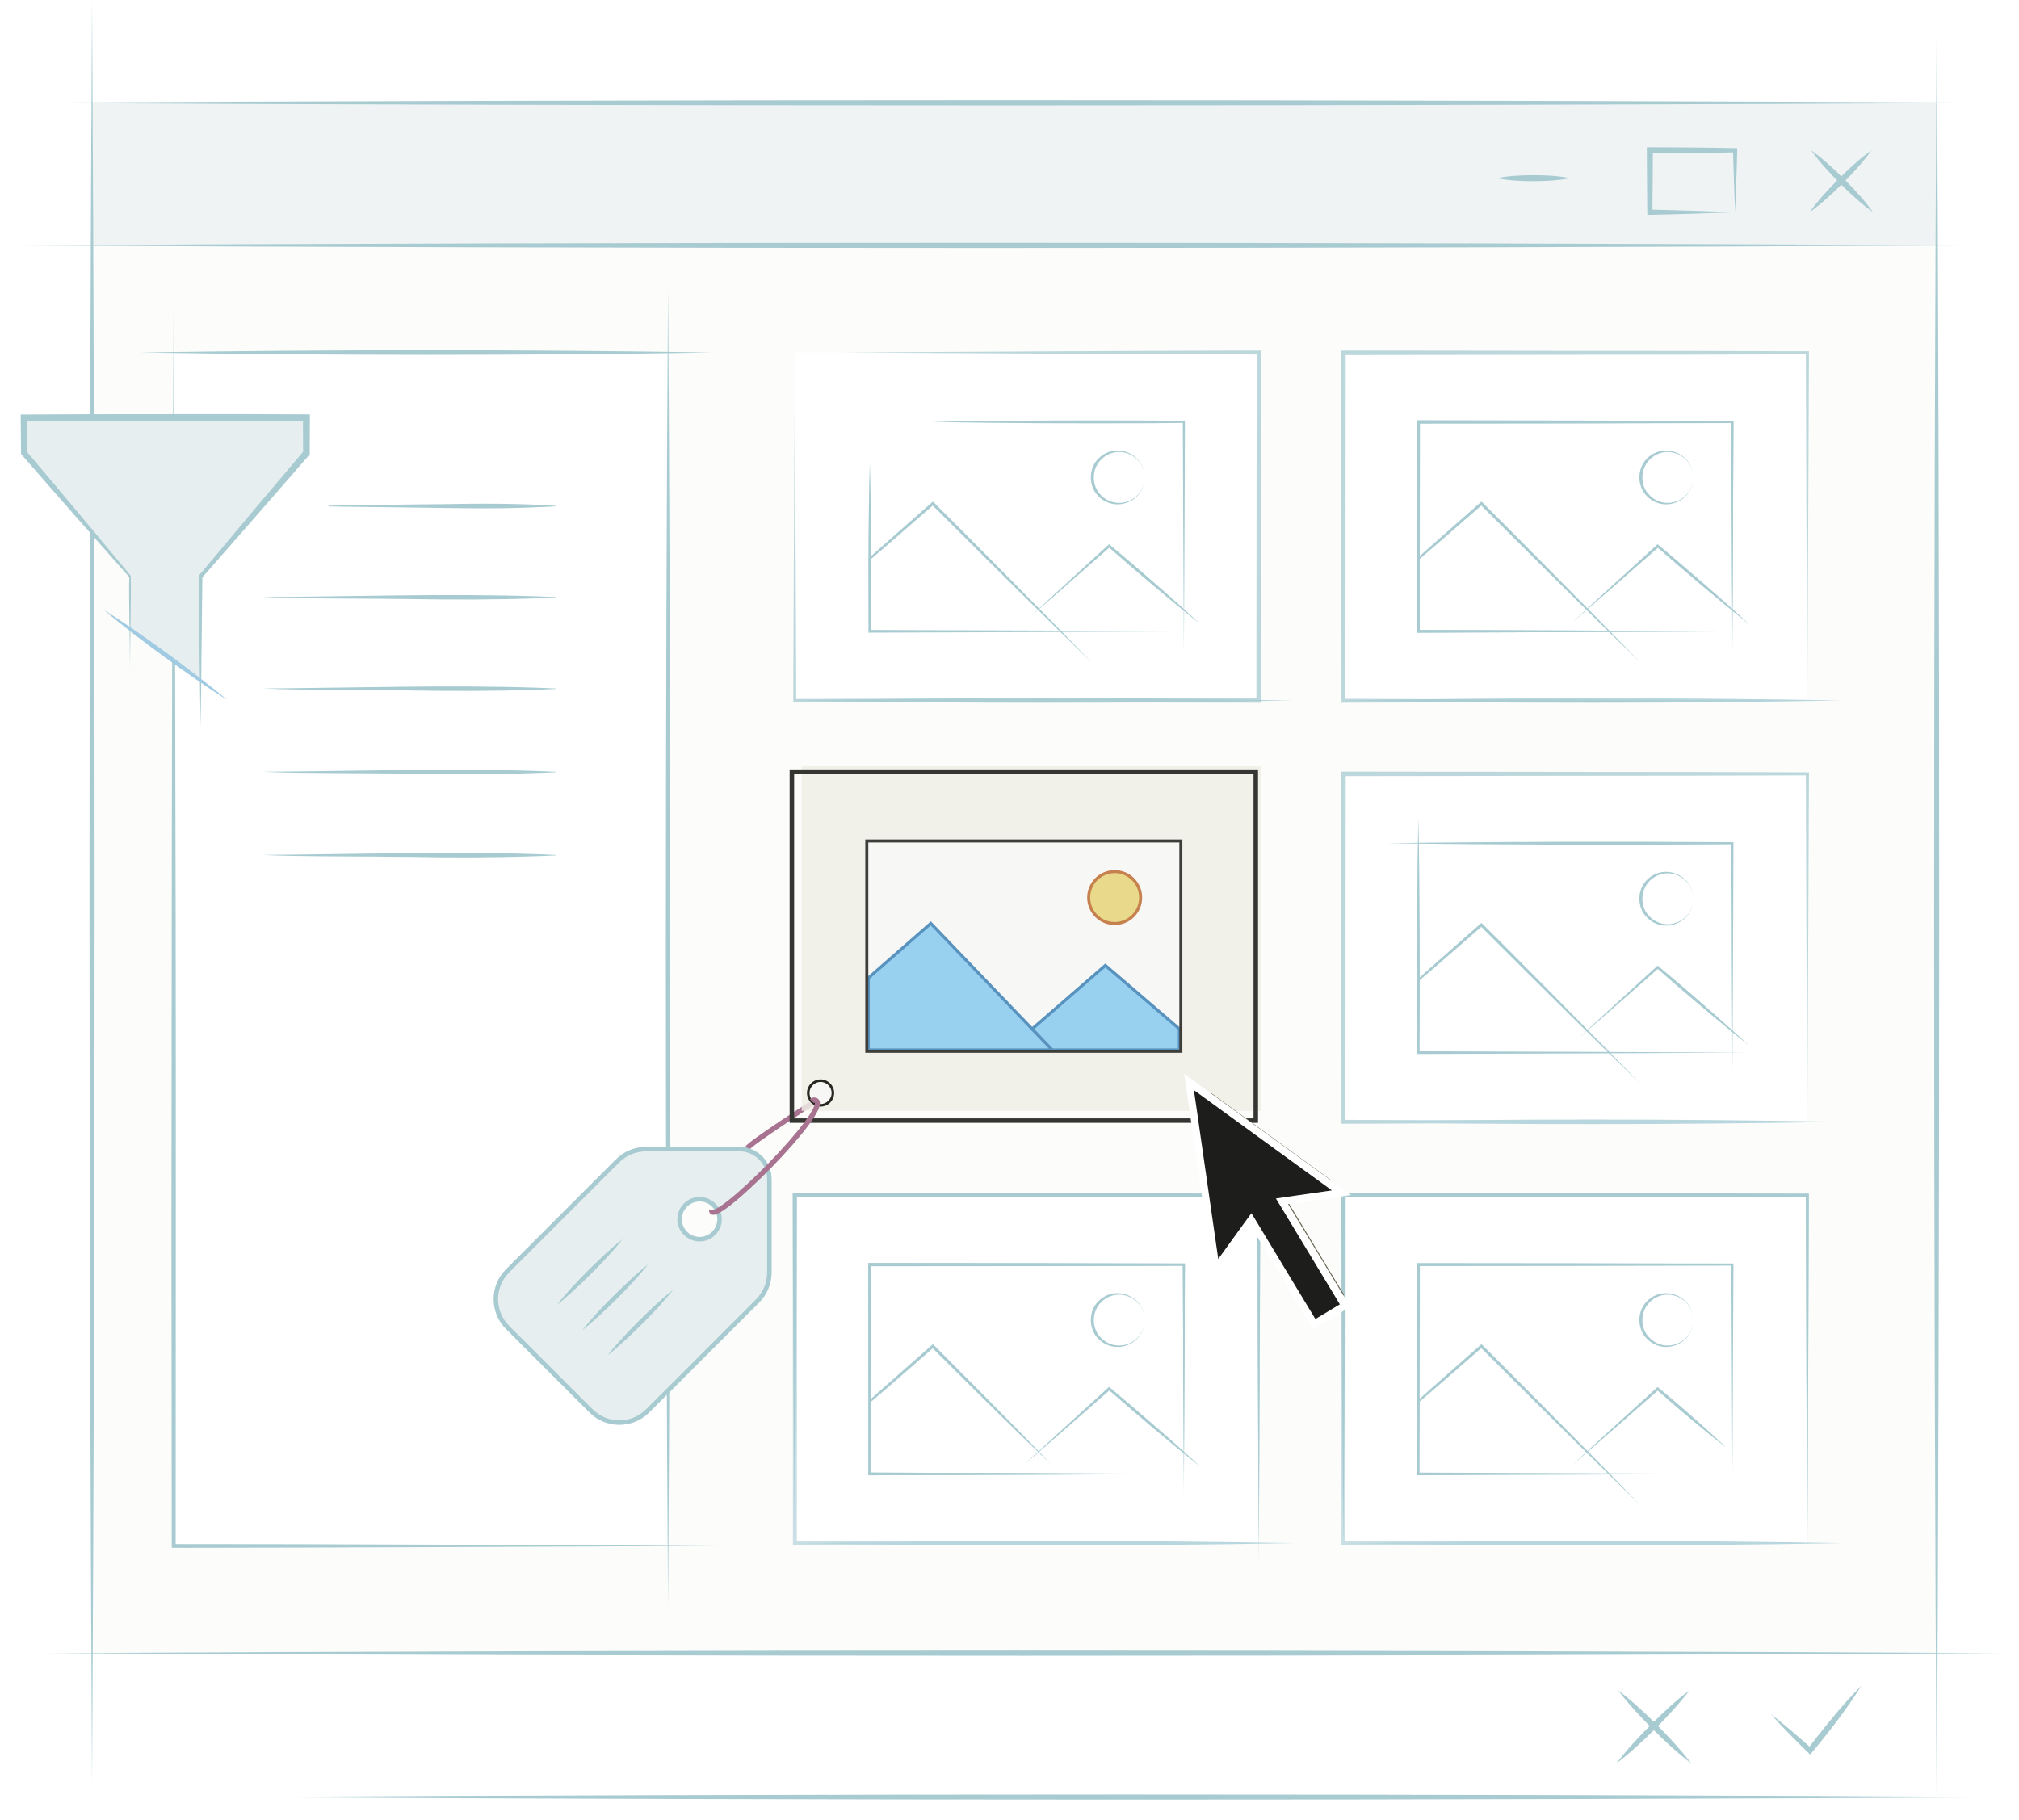 <?xml version="1.0" encoding="utf-8"?>
<!-- Generator: Adobe Illustrator 27.3.1, SVG Export Plug-In . SVG Version: 6.00 Build 0)  -->
<svg version="1.1" id="Laag_1" xmlns="http://www.w3.org/2000/svg" xmlns:xlink="http://www.w3.org/1999/xlink" x="0px" y="0px"
	 viewBox="0 0 1344.9 1212.8" style="enable-background:new 0 0 1344.9 1212.8;" xml:space="preserve">
<style type="text/css">
	.st0{fill:#FCFCFA;}
	.st1{fill:#FFFFFF;}
	.st2{fill:#EFF3F4;}
	.st3{fill:#B8D6DD;}
	.st4{opacity:0.75;}
	.st5{fill:#A7CBD1;}
	.st6{fill:#E6EEEF;}
	.st7{fill:#A1CBE2;}
	.st8{fill:none;stroke:#A87390;stroke-width:3.425;stroke-miterlimit:10;}
	.st9{fill:#E6EEEF;stroke:#A7CBD1;stroke-width:3;stroke-miterlimit:10;}
	.st10{opacity:0.85;filter:url(#Slide);}
	.st11{fill:#EFEDE6;}
	.st12{fill:#353531;}
	.st13{fill:#F7F7F5;}
	.st14{fill:#E8D98B;stroke:#C6814E;stroke-width:2;stroke-miterlimit:10;}
	.st15{fill:#98D0EF;stroke:#5892BE;stroke-width:2;stroke-miterlimit:10;}
	.st16{fill:#3D3D3A;}
	.st17{filter:url(#Pion);}
	.st18{fill:#68644F;}
	.st19{fill:#1D1D1B;}
	.st20{fill:#F7F7F5;stroke:#282722;stroke-width:1.712;stroke-miterlimit:10;}
</style>
<filter  height="150%" id="Slide" width="150%" x="-25%" y="-25%">
	<feOffset  dx="5" dy="-5" in="SourceGraphic" result="offOut"></feOffset>
	<feColorMatrix  in="offOut" result="matrixOut" type="matrix" values="0.45 0 0 0 0 0 0.5 0 0 0 0 0 0.35 0 0 0 0 0 0.8 0">
		</feColorMatrix>
	<feGaussianBlur  in="matrixOut" result="blurOut" stdDeviation="16"></feGaussianBlur>
	<feBlend  in="SourceGraphic" in2="blurOut" mode="normal"></feBlend>
</filter>
<filter  height="200%" id="Pion" width="200%" x="-25%" y="-25%">
	<feOffset  dx="7" dy="-5" in="SourceGraphic" result="offOut"></feOffset>
	<feColorMatrix  in="offOut" result="matrixOut" type="matrix" values="0.6 0 0 0 0 0 0.6 0 0 0 0 0 0.3 0 0 0 0 0 0.9 0">
		</feColorMatrix>
	<feGaussianBlur  in="matrixOut" result="blurOut" stdDeviation="10"></feGaussianBlur>
	<feBlend  in="SourceGraphic" in2="blurOut" mode="normal"></feBlend>
</filter>
<g>
	<rect x="61.3" y="163.5" class="st0" width="1228.7" height="937.9"/>
</g>
<rect x="894.8" y="796.4" class="st1" width="309.1" height="231.4"/>
<rect x="529.4" y="796.4" class="st1" width="309.1" height="231.4"/>
<rect x="894.8" y="515.6" class="st1" width="309.1" height="231.4"/>
<rect x="894.8" y="235.3" class="st1" width="309.1" height="231.4"/>
<g>
	<rect x="61.3" y="68.5" class="st2" width="1228.7" height="95"/>
</g>
<rect x="115.7" y="234.9" class="st1" width="329.3" height="795"/>
<rect x="529.4" y="234.9" class="st1" width="309.1" height="231.4"/>
<g>
	<path class="st3" d="M861,466.7c-110.1,2-221.5,2.1-331.6,0C639.6,464.7,750.9,464.7,861,466.7L861,466.7z"/>
</g>
<g class="st4">
	<path class="st3" d="M838.5,1028.1c-77.7,0.4-232.6,1.1-310.3,1.3c0,0,0-1.3,0-1.3s-0.2-231.8-0.2-231.8s0-1.5,0-1.5s1.5,0,1.5,0
		S684,795,684,795c39,0,116.5,0.1,155.6,0.3C839.3,853.6,838.9,969.9,838.5,1028.1L838.5,1028.1z M838.5,1028.1
		c-0.4-57.8-0.8-174-1-231.8c0,0,1,1,1,1c-38.5,0.2-116,0.3-154.5,0.3c0,0-154.5,0.2-154.5,0.2s1.5-1.5,1.5-1.5
		s-0.2,231.8-0.2,231.8s-1.3-1.3-1.3-1.3C606.5,1027,761.5,1027.8,838.5,1028.1L838.5,1028.1z"/>
</g>
<g>
	<path class="st3" d="M861,1028.1c-110.1,2-221.5,2.1-331.6,0C639.6,1026.1,750.9,1026.1,861,1028.1L861,1028.1z"/>
</g>
<g>
	<path class="st3" d="M1226.4,466.7c-110.1,2-221.5,2.1-331.6,0C1005,464.7,1116.3,464.7,1226.4,466.7L1226.4,466.7z"/>
</g>
<g class="st4">
	<path class="st3" d="M1203.9,1028.1c-77.7,0.4-232.6,1.1-310.3,1.3c0,0,0-1.3,0-1.3s-0.2-231.8-0.2-231.8s0-1.5,0-1.5s1.5,0,1.5,0
		s154.5,0.2,154.5,0.2c39,0,116.5,0.1,155.6,0.3C1204.7,853.6,1204.3,969.9,1203.9,1028.1L1203.9,1028.1z M1203.9,1028.1
		c-0.4-57.8-0.8-174-1-231.8c0,0,1,1,1,1c-38.5,0.2-116,0.3-154.5,0.3c0,0-154.5,0.2-154.5,0.2s1.5-1.5,1.5-1.5
		s-0.2,231.8-0.2,231.8l-1.3-1.3C971.9,1027,1126.9,1027.8,1203.9,1028.1L1203.9,1028.1z"/>
</g>
<g>
	<path class="st3" d="M1226.4,1028.1c-110.1,2-221.5,2.1-331.6,0C1005,1026.1,1116.3,1026.1,1226.4,1028.1L1226.4,1028.1z"/>
</g>
<g>
	<g>
		<g>
			<path class="st5" d="M218.9,336.9c18.9-0.3,56.7-0.9,75.6-1c25.2-0.5,50.5-0.6,75.6,1.1c0,0,0,0.3,0,0.3
				c-3.2,0.2-6.3,0.4-9.5,0.5c0,0-9.5,0.4-9.5,0.4c-18.9,0.7-37.8,0.5-56.7,0.2c-18.8-0.2-56.8-0.7-75.6-1
				C218.9,337.2,218.9,336.9,218.9,336.9L218.9,336.9z"/>
		</g>
		<g>
			<path class="st5" d="M174.9,397.8c58.9-0.4,124.3-2.5,183-0.5c4.1,0.2,8.1,0.3,12.2,0.5v0.3c-4.1,0.2-8.1,0.4-12.2,0.5
				c-28.4,1-57,1-85.4,0.5C248.4,398.7,198.4,399,174.9,397.8L174.9,397.8z"/>
		</g>
		<g>
			<path class="st5" d="M174.9,458.7c58.9-0.4,124.3-2.5,183-0.5c4.1,0.2,8.1,0.3,12.2,0.5v0.3c-4.1,0.2-8.1,0.4-12.2,0.5
				c-28.4,1-57,1-85.4,0.5C248.4,459.6,198.4,459.9,174.9,458.7L174.9,458.7z"/>
		</g>
		<g>
			<path class="st5" d="M174.9,514.2c58.9-0.4,124.3-2.5,183-0.5c4.1,0.2,8.1,0.3,12.2,0.5v0.3c-4.1,0.2-8.1,0.4-12.2,0.5
				c-28.4,1-57,1-85.4,0.5C248.4,515,198.4,515.4,174.9,514.2L174.9,514.2z"/>
		</g>
		<g>
			<path class="st5" d="M174.9,569.6c58.9-0.4,124.3-2.5,183-0.5c4.1,0.2,8.1,0.3,12.2,0.5c0,0,0,0.3,0,0.3
				c-4.1,0.2-8.1,0.4-12.2,0.5c-28.4,1-57,1-85.4,0.5C248.4,570.5,198.4,570.8,174.9,569.6L174.9,569.6z"/>
		</g>
	</g>
	<g>
		<g>
			<path class="st5" d="M479.7,1029.9c-90.8,0.4-273.2,1.3-364,1.3c0,0-1.3,0-1.3,0s0-1.3,0-1.3S114.2,822,114.2,822
				c0.1-151.1,0.2-369.5,1-519.8c0,0,0.5-104,0.5-104s0.5,104,0.5,104c0.4,67.8,0.6,241.5,0.8,311.9c0.2,103.6,0.1,312.3,0,415.9
				c0,0-1.3-1.3-1.3-1.3C206.4,1028.6,389,1029.5,479.7,1029.9L479.7,1029.9z"/>
		</g>
		<g>
			<path class="st5" d="M445,191.6c2,281.2,2,596.7,0,877.9C443,788.2,443.1,472.8,445,191.6L445,191.6z"/>
		</g>
		<g>
			<path class="st5" d="M93.1,234.9c126.1-2,255.2-2,381.3,0C348.3,237,219.3,236.9,93.1,234.9L93.1,234.9z"/>
		</g>
	</g>
	<g class="st4">
		<path class="st5" d="M561.7,234.9c69.7-0.4,208.4-1.2,278.1-1.3c0,0,0,1.3,0,1.3s0.2,231.8,0.2,231.8s0,1.5,0,1.5
			c-88.3-0.3-223.3,0-310.6-0.5c0,0-1,0-1,0s0-1,0-1c0.2-49.6,0.6-149.4,1-199c0,0,0.6,99.5,0.6,99.5l0.4,99.5c0,0-1-1-1-1
			c38.6-0.2,116-0.3,154.5-0.3c0,0,154.5-0.2,154.5-0.2s-1.5,1.5-1.5,1.5s0.2-231.8,0.2-231.8s1.3,1.3,1.3,1.3
			C769.5,236.1,630.7,235.4,561.7,234.9L561.7,234.9z"/>
	</g>
	<g>
		<path class="st5" d="M529.4,1028.1c-0.7-73.6-1.2-158.2-1.3-231.8c0,0,0-1.3,0-1.3s1.3,0,1.3,0c99.7-0.2,209.6-0.2,309.1,0.3
			c0,0,1,0,1,0s0,1,0,1c-0.2,60.7-0.6,183.1-1,243.8c0,0-0.6-121.9-0.6-121.9s-0.4-121.9-0.4-121.9s1,1,1,1
			c-25.8,0.1-51.5,0.3-77.3,0.3c-71.2,0.2-160.6,0.2-231.8,0c0,0,1.3-1.3,1.3-1.3s-0.2,57.9-0.2,57.9
			C530.4,907.7,530,974.8,529.4,1028.1L529.4,1028.1z"/>
	</g>
	<g class="st4">
		<path class="st5" d="M1203.9,466.9c-77.7,0.4-232.6,1.1-310.3,1.3c0,0,0-1.3,0-1.3s-0.2-231.8-0.2-231.8l0-1.5c0,0,1.5,0,1.5,0
			s154.5,0.2,154.5,0.2c39,0,116.5,0.1,155.6,0.3C1204.7,292.4,1204.3,408.6,1203.9,466.9L1203.9,466.9z M1203.9,466.9
			c-0.4-57.8-0.8-174-1-231.8c0,0,1,1,1,1c-38.5,0.2-116,0.3-154.5,0.3c0,0-154.5,0.2-154.5,0.2s1.5-1.5,1.5-1.5
			s-0.2,231.8-0.2,231.8s-1.3-1.3-1.3-1.3C971.9,465.8,1126.9,466.5,1203.9,466.9L1203.9,466.9z"/>
	</g>
	<g>
		<path class="st5" d="M894.8,1028.1c-0.7-73.6-1.2-158.2-1.3-231.8c0,0,0-1.3,0-1.3s1.3,0,1.3,0c99.7-0.2,209.6-0.2,309.1,0.3
			c0,0,1,0,1,0s0,1,0,1c-0.2,60.7-0.6,183.1-1,243.8c0,0-0.6-121.9-0.6-121.9s-0.4-121.9-0.4-121.9s1,1,1,1
			c-25.8,0.1-51.5,0.3-77.3,0.3c-71.2,0.2-160.6,0.2-231.8,0c0,0,1.3-1.3,1.3-1.3s-0.2,57.9-0.2,57.9
			C895.8,907.7,895.4,974.8,894.8,1028.1L894.8,1028.1z"/>
	</g>
	<g class="st4">
		<path class="st5" d="M1203.9,747.4c-77.7,0.4-232.6,1.1-310.3,1.3c0,0,0-1.3,0-1.3s-0.2-231.8-0.2-231.8s0-1.5,0-1.5s1.5,0,1.5,0
			s154.5,0.2,154.5,0.2c39,0,116.5,0.1,155.6,0.3C1204.7,572.9,1204.3,689.2,1203.9,747.4L1203.9,747.4z M1203.9,747.4
			c-0.4-57.8-0.8-174-1-231.8c0,0,1,1,1,1c-38.5,0.2-116,0.3-154.5,0.3c0,0-154.5,0.2-154.5,0.2s1.5-1.5,1.5-1.5l-0.2,231.8
			l-1.3-1.3C971.9,746.3,1126.9,747.1,1203.9,747.4L1203.9,747.4z"/>
	</g>
</g>
<g>
	<path class="st3" d="M1226.4,747.4c-110.1,2-221.5,2.1-331.6,0C1005,745.4,1116.3,745.4,1226.4,747.4L1226.4,747.4z"/>
</g>
<g>
	<g>
		<g>
			<path class="st5" d="M762.5,318.1c0,15.7-18.9,23.8-30.4,12.9c-7.3-6.7-7.3-19.2,0-25.9C743.6,294.3,762.5,302.4,762.5,318.1
				L762.5,318.1z M762.5,318.1c-0.1-15.3-18.6-22.7-29.2-11.7c-6.2,6.3-6.3,17.2,0,23.4C743.9,340.8,762.4,333.4,762.5,318.1
				L762.5,318.1z"/>
		</g>
		<g>
			<path class="st5" d="M685.8,411.3c11.6-10.8,27.6-25.5,39.3-36.2c4.6-4.2,9.1-8.4,13.7-12.5c0,0,0.6,0.5,0.6,0.5
				s15.3,12.9,15.3,12.9c15.1,13,30.2,26.2,44.9,39.8c-15.7-12.4-31-25.3-46.2-38.3c0,0-15.1-13.1-15.1-13.1l1.1,0
				c-4.4,4-8.9,7.8-13.4,11.8C714.2,386.7,697.8,400.9,685.8,411.3L685.8,411.3z"/>
		</g>
		<g>
			<path class="st5" d="M579.4,420.6c-0.4-14.1-0.5-34.4-0.7-48.7c5.3-4.7,15.7-14,21.1-18.7c0,0,20.9-18.4,20.9-18.4l0.7-0.6
				l0.7,0.6c24.6,24.5,54.9,55.2,79.4,80.1c8.7,9,17.5,17.9,26.2,26.9c-9-8.7-18-17.5-26.9-26.2c-25-24.5-55.5-54.8-80.1-79.4
				c0,0,1.3,0,1.3,0l-21,18.3c-5.2,4.6-15.8,13.7-21.1,18.2c0,0,0.2-0.5,0.2-0.5C580,386.4,579.6,406.6,579.4,420.6L579.4,420.6z"/>
		</g>
		<g>
			<path class="st5" d="M620.3,281.1c48.4-1,98.9-1.1,147.3-0.9c0,0,21,0.2,21,0.2l0.7,0l0,0.7c-0.1,38.1-0.4,114.9-0.7,153.1
				c-0.3-38.2-0.5-114.9-0.7-153.1c0,0,0.7,0.7,0.7,0.7s-21,0.2-21,0.2C719.1,282.2,668.6,282.1,620.3,281.1L620.3,281.1z"/>
		</g>
		<g>
			<path class="st5" d="M799.5,420.6c-55.4,0.3-165.7,0.8-221,0.9c0,0,0-0.9,0-0.9c-0.1-27.2-0.2-57,0.3-84.1
				c0.1-9.3,0.3-18.7,0.6-28c0.3,9.3,0.5,18.7,0.6,28c0.4,27,0.4,56.9,0.2,84.1c0,0-0.9-0.9-0.9-0.9
				C634.2,419.8,744.7,420.3,799.5,420.6L799.5,420.6z"/>
		</g>
	</g>
	<g>
		<g>
			<path class="st5" d="M788.6,982c-52.6,0.3-157.5,0.7-210.1,0.9c0,0,0-0.9,0-0.9s-0.1-139.5-0.1-139.5s0-1,0-1s1,0,1,0
				s104.6,0.1,104.6,0.1c0.8,0.1,104.5,0.2,105.3,0.2C789.1,877,788.8,946.9,788.6,982L788.6,982z M788.6,982l-0.7-139.5
				c0,0,0.7,0.7,0.7,0.7S684,843.4,684,843.4l-104.6,0.1c0,0,1-1,1-1L580.2,982c0,0-0.9-0.9-0.9-0.9
				C631.5,981.3,736.4,981.7,788.6,982L788.6,982z"/>
		</g>
		<g>
			<path class="st5" d="M762.5,879.5c0,15.7-18.9,23.8-30.4,12.9c-7.3-6.7-7.3-19.2,0-25.9C743.6,855.7,762.5,863.8,762.5,879.5
				L762.5,879.5z M762.5,879.5c-0.1-15.3-18.6-22.7-29.2-11.7c-6.2,6.3-6.3,17.2,0,23.4C743.9,902.2,762.4,894.8,762.5,879.5
				L762.5,879.5z"/>
		</g>
		<g>
			<path class="st5" d="M682,976c17.8-16.5,38.3-35.2,56.2-51.5c0,0,0.6-0.5,0.6-0.5l0.6,0.5c9,7.6,21.6,18.3,30.4,26
				c10.1,8.7,20,17.6,29.8,26.7c-10.5-8.3-20.7-16.7-30.9-25.3c-8.8-7.4-21.5-18.3-30.3-26c0,0,1.1,0,1.1,0
				C721.3,941.9,700.4,960.2,682,976L682,976z"/>
		</g>
		<g>
			<path class="st5" d="M579.4,982c-0.4-14.1-0.5-34.4-0.7-48.7c5.3-4.7,15.7-14,21.1-18.7c0,0,20.9-18.4,20.9-18.4l0.7-0.6
				c0,0,0.7,0.6,0.7,0.6c18.2,18.2,40.7,40.9,58.8,59.4c6.4,6.7,12.9,13.3,19.3,20.1c-6.7-6.4-13.4-12.9-20.1-19.3
				c-18.6-18.1-41.2-40.5-59.4-58.7c0,0,1.3,0,1.3,0l-21,18.3c-5.2,4.6-15.8,13.7-21.1,18.2c0,0,0.2-0.5,0.2-0.5
				C580,947.9,579.6,968,579.4,982L579.4,982z"/>
		</g>
		<g>
			<path class="st5" d="M799.5,982c-55.3,0.3-165.7,0.8-221,0.9c0,0,0-0.9,0-0.9s-0.1-139.5-0.1-139.5s0-1,0-1
				c52.7,0,157.6,0.2,210.2,0.3c0,0,0.7,0,0.7,0s0,0.7,0,0.7c-0.2,38.1-0.4,114.9-0.7,153.1c0,0-0.4-76.5-0.4-76.5
				s-0.3-76.5-0.3-76.5s0.7,0.7,0.7,0.7c-52.2,0.2-157.1,0.3-209.2,0.3c0,0,1-1,1-1S580.2,982,580.2,982l-0.9-0.9
				C634.2,981.2,744.7,981.7,799.5,982L799.5,982z"/>
		</g>
	</g>
	<g>
		<g>
			<path class="st5" d="M1154,420.6c-52.6,0.3-157.5,0.7-210.1,0.9c0,0,0-0.9,0-0.9s-0.1-139.5-0.1-139.5s0-1,0-1s1,0,1,0
				s104.6,0.1,104.6,0.1c0.8,0.1,104.5,0.2,105.3,0.2C1154.5,315.5,1154.2,385.5,1154,420.6L1154,420.6z M1154,420.6l-0.7-139.5
				c0,0,0.7,0.7,0.7,0.7s-104.6,0.2-104.6,0.2s-104.6,0.1-104.6,0.1s1-1,1-1s-0.1,139.5-0.1,139.5s-0.9-0.9-0.9-0.9
				C996.9,419.8,1101.9,420.3,1154,420.6L1154,420.6z"/>
		</g>
		<g>
			<path class="st5" d="M1127.9,318.1c0,15.7-18.9,23.8-30.4,12.9c-7.3-6.7-7.3-19.2,0-25.9C1109,294.3,1127.9,302.4,1127.9,318.1
				L1127.9,318.1z M1127.9,318.1c-0.1-15.3-18.6-22.7-29.2-11.7c-6.2,6.3-6.3,17.2,0,23.4C1109.3,340.8,1127.8,333.4,1127.9,318.1
				L1127.9,318.1z"/>
		</g>
		<g>
			<path class="st5" d="M1047.4,414.6c17.8-16.5,38.3-35.2,56.2-51.5c0,0,0.6-0.5,0.6-0.5s0.6,0.5,0.6,0.5c9,7.6,21.6,18.3,30.4,26
				c10.1,8.7,20,17.6,29.8,26.7c-10.5-8.3-20.7-16.7-30.9-25.3c-8.8-7.4-21.5-18.3-30.3-26c0,0,1.1,0,1.1,0
				C1086.7,380.5,1065.8,398.8,1047.4,414.6L1047.4,414.6z"/>
		</g>
		<g>
			<path class="st5" d="M944.8,420.6c-0.4-14.1-0.5-34.4-0.7-48.7c5.3-4.7,15.7-14,21.1-18.7c0,0,20.9-18.4,20.9-18.4
				s0.7-0.6,0.7-0.6l0.7,0.6c24.6,24.5,54.9,55.2,79.4,80.1c8.7,9,17.5,17.9,26.2,26.9c-9-8.7-18-17.5-26.9-26.2
				c-25-24.5-55.5-54.8-80.1-79.4c0,0,1.3,0,1.3,0l-21,18.3c-5.2,4.6-15.8,13.7-21.1,18.2c0,0,0.2-0.5,0.2-0.5
				C945.4,386.4,945,406.6,944.8,420.6L944.8,420.6z"/>
		</g>
		<g>
			<path class="st5" d="M1164.9,420.6c-55.3,0.3-165.7,0.8-221,0.9c0,0,0-0.9,0-0.9l-0.1-139.5c0,0,0-1,0-1
				c52.7,0.1,157.6,0.2,210.2,0.3c0,0,0.7,0,0.7,0l0,0.7c-0.2,38.1-0.4,114.9-0.7,153.1c0,0-0.4-76.5-0.4-76.5s-0.3-76.5-0.3-76.5
				l0.7,0.7c-52.2,0.2-157.1,0.3-209.2,0.3c0,0,1-1,1-1s-0.1,139.5-0.1,139.5s-0.9-0.9-0.9-0.9
				C999.6,419.8,1110.1,420.3,1164.9,420.6L1164.9,420.6z"/>
		</g>
	</g>
	<g>
		<g>
			<path class="st5" d="M1154,982c-52.6,0.3-157.5,0.7-210.1,0.9c0,0,0-0.9,0-0.9s-0.1-139.5-0.1-139.5s0-1,0-1s1,0,1,0l104.6,0.1
				c0.8,0.1,104.5,0.2,105.3,0.2C1154.5,877,1154.2,946.9,1154,982L1154,982z M1154,982c0,0-0.7-139.5-0.7-139.5s0.7,0.7,0.7,0.7
				l-104.6,0.2c0,0-104.6,0.1-104.6,0.1s1-1,1-1S945.6,982,945.6,982s-0.9-0.9-0.9-0.9C996.9,981.3,1101.9,981.7,1154,982L1154,982z
				"/>
		</g>
		<g>
			<path class="st5" d="M1127.9,879.5c0,15.7-18.9,23.8-30.4,12.9c-7.3-6.7-7.3-19.2,0-25.9C1109,855.7,1127.9,863.8,1127.9,879.5
				L1127.9,879.5z M1127.9,879.5c-0.1-15.3-18.6-22.7-29.2-11.7c-6.2,6.3-6.3,17.2,0,23.4C1109.3,902.2,1127.8,894.8,1127.9,879.5
				L1127.9,879.5z"/>
		</g>
		<g>
			<path class="st5" d="M1047,976.4c15.6-14.6,40.6-37.3,56.6-51.8c0,0,0.6-0.5,0.6-0.5s0.6,0.5,0.6,0.5
				c7.7,6.4,15.3,12.9,22.8,19.5c7.5,6.6,14.9,13.3,22.1,20.2c-7.9-6.1-15.7-12.4-23.3-18.8c-7.7-6.4-15.2-12.9-22.7-19.5
				c0,0,1.1,0,1.1,0C1088.6,940.3,1063.3,962.4,1047,976.4L1047,976.4z"/>
		</g>
		<g>
			<path class="st5" d="M944.8,982c-0.4-14.1-0.5-34.4-0.7-48.7c5.3-4.7,15.7-14,21.1-18.7c0,0,20.9-18.4,20.9-18.4s0.7-0.6,0.7-0.6
				s0.7,0.6,0.7,0.6c24.6,24.5,54.9,55.2,79.4,80.1c8.7,9,17.5,17.9,26.2,26.9c-9-8.7-18-17.5-26.9-26.2
				c-25-24.5-55.5-54.8-80.1-79.4c0,0,1.3,0,1.3,0l-21,18.3c-5.2,4.6-15.8,13.7-21.1,18.2c0,0,0.2-0.5,0.2-0.5
				C945.4,947.9,945,968,944.8,982L944.8,982z"/>
		</g>
	</g>
	<g>
		<g>
			<path class="st5" d="M1127.9,598.8c0,15.7-18.9,23.8-30.4,12.9c-7.3-6.7-7.3-19.2,0-25.9C1109,575,1127.9,583.1,1127.9,598.8
				L1127.9,598.8z M1127.9,598.8c-0.1-15.3-18.6-22.7-29.2-11.7c-6.2,6.3-6.3,17.2,0,23.4C1109.3,621.5,1127.8,614.1,1127.9,598.8
				L1127.9,598.8z"/>
		</g>
		<g>
			<path class="st5" d="M1051.6,691.6c11.5-10.7,27.4-25.3,39-35.9c4.5-4.1,9.1-8.3,13.6-12.4c0,0,0.6,0.5,0.6,0.5l15.3,12.9
				c15.1,13,30.2,26.2,44.9,39.8c-15.7-12.4-31-25.3-46.2-38.3c0,0-15.1-13.1-15.1-13.1l1.1,0c-4.4,3.9-8.8,7.8-13.3,11.7
				C1079.7,667.2,1063.5,681.4,1051.6,691.6L1051.6,691.6z"/>
		</g>
		<g>
			<path class="st5" d="M944.8,701.3c-0.4-14.1-0.5-34.4-0.7-48.7c5.3-4.7,15.7-14,21.1-18.7c0,0,20.9-18.4,20.9-18.4l0.7-0.6
				c0,0,0.7,0.6,0.7,0.6c24.6,24.5,54.9,55.2,79.4,80.1c8.7,9,17.5,17.9,26.2,26.9c-9-8.7-18-17.5-26.9-26.2
				c-25-24.5-55.5-54.8-80.1-79.4c0,0,1.3,0,1.3,0l-21,18.3c-5.2,4.6-15.8,13.7-21.1,18.2c0,0,0.2-0.5,0.2-0.5
				C945.4,667.2,945,687.3,944.8,701.3L944.8,701.3z"/>
		</g>
		<g>
			<path class="st5" d="M924.1,561.8c75.7-1.1,154.1-1.2,229.9-0.7c0,0,0.7,0,0.7,0l0,0.7c-0.1,38.1-0.4,114.9-0.7,153.1
				c-0.3-38.2-0.5-114.9-0.7-153.1c0,0,0.7,0.7,0.7,0.7C1078.2,563,999.8,562.9,924.1,561.8L924.1,561.8z"/>
		</g>
		<g>
			<path class="st5" d="M1164.9,701.3c-55.4,0.3-165.7,0.8-221,0.9c0,0,0-0.9,0-0.9c-0.1-37.9-0.2-79.6,0.3-117.3
				c0-11.4,0.4-27.5,0.6-39.1c0.3,11.7,0.5,27.6,0.6,39.1c0.4,37.6,0.4,79.4,0.2,117.3c0,0-0.9-0.9-0.9-0.9
				C999.6,700.5,1110.1,701,1164.9,701.3L1164.9,701.3z"/>
		</g>
	</g>
</g>
<g>
	<g>
		<path class="st5" d="M151.4,1197.3c383.6-2.3,813.9-2.3,1197.5,0C965.3,1199.6,534.9,1199.5,151.4,1197.3L151.4,1197.3z"/>
	</g>
	<g>
		<path class="st5" d="M1290.1,1212.8c-2.3-385.5-2.3-818,0-1203.5C1292.3,394.8,1292.3,827.2,1290.1,1212.8L1290.1,1212.8z"/>
	</g>
	<g id="BLUE">
		<g>
			<path class="st5" d="M0,163.5c420.3-2.3,891.8-2.3,1312.1,0C891.8,165.8,420.3,165.8,0,163.5L0,163.5z"/>
		</g>
		<g>
			<path class="st5" d="M0,68.5c429.5-2.3,911.4-2.3,1340.9,0C911.4,70.8,429.5,70.8,0,68.5L0,68.5z"/>
		</g>
		<g>
			<path class="st5" d="M31.1,1101.4c417.3-2.3,885.3-2.3,1302.6,0C916.4,1103.7,448.3,1103.7,31.1,1101.4L31.1,1101.4z"/>
		</g>
		<g>
			<path class="st5" d="M61.3,1188.9C59.1,808.1,59,380.8,61.3,0C63.6,380.8,63.6,808.1,61.3,1188.9L61.3,1188.9z"/>
		</g>
	</g>
</g>
<path class="st6" d="M86.6,419.4v-35.3L16,301.8v-23.5h188.2v23.5l-70.6,82.3v70.6"/>
<g>
	<path class="st5" d="M86.6,445.4c0-14.5-0.9-48.2-0.5-60.9c-22.5-25.4-49.3-55.8-71.6-81.5c0,0-0.5-0.5-0.5-0.5s0-0.7,0-0.7
		s-0.2-23.5-0.2-23.5l0-2.1l2.2,0c0,0,47-0.2,47-0.2c43.7,0,97.6-0.2,141.1,0.1c0,0,2.3,0,2.3,0s0,2.3,0,2.3s-0.1,23.5-0.1,23.5
		s0,0.8,0,0.8s-0.5,0.6-0.5,0.6s-17.8,20.5-17.8,20.5c-17.3,19.8-36.2,41.6-53.5,61.2c0,0,0.3-0.8,0.3-0.8
		c-0.4,28.4-0.7,72.6-1.2,100.7c-0.2-12.6-0.5-37.8-0.7-50.4c0,0-0.6-50.4-0.6-50.4s0-0.4,0-0.4c11.7-14,23.4-28,35.1-41.9
		c8.7-10.3,26.3-31.1,35-41.4c0,0-0.5,1.4-0.5,1.4l-0.1-23.5c0,0,2.3,2.3,2.3,2.3c-43.4,0.2-97.5,0.2-141.1,0.1c0,0-47-0.2-47-0.2
		s2.1-2.1,2.1-2.1S18,301.8,18,301.8s-0.5-1.3-0.5-1.3S35,321.2,35,321.2c15.5,18.5,36.7,43.8,52.1,62.4
		C87.4,399,86.6,430,86.6,445.4L86.6,445.4z"/>
</g>
<g>
	<line class="st6" x1="151.4" y1="466.4" x2="69.4" y2="406.5"/>
	<path class="st7" d="M151.4,466.4c-14.2-8.9-28.3-18.9-41.9-28.7c-13.5-9.9-27.4-20.4-40.1-31.2c14.2,8.8,28.3,18.9,41.9,28.7
		C124.7,445.1,138.6,455.6,151.4,466.4L151.4,466.4z"/>
</g>
<g>
	<path class="st8" d="M542.3,734.1c0,0-43.3,27.9-44.4,30.9"/>
	<g>
		<path class="st9" d="M492.6,765.6h-62.3c-7.1,0-13.9,2.8-18.9,7.8l-73.3,73.3c-10.4,10.4-10.4,27.3,0,37.7l55.6,55.6
			c10.4,10.4,27.3,10.4,37.7,0l73.3-73.3c5-5,7.8-11.8,7.8-18.9v-62.2C512.6,774.6,503.6,765.6,492.6,765.6z M479.3,812.3
			c0,7.4-6,13.3-13.3,13.3s-13.3-6-13.3-13.3s6-13.3,13.3-13.3S479.3,804.9,479.3,812.3z"/>
		<g>
			<g>
				<line class="st6" x1="414.7" y1="825.6" x2="371" y2="869.3"/>
				<path class="st5" d="M414.7,825.6c-6.3,8-13.6,15.7-20.8,22.9c-7.3,7.2-14.9,14.5-22.9,20.8c6.3-8,13.6-15.7,20.8-22.9
					C399,839.2,406.7,831.9,414.7,825.6L414.7,825.6z"/>
			</g>
			<g>
				<line class="st6" x1="431.6" y1="842.5" x2="387.9" y2="886.2"/>
				<path class="st5" d="M431.6,842.5c-6.3,8-13.6,15.7-20.8,22.9c-7.3,7.2-14.9,14.5-22.9,20.8c6.3-8,13.6-15.7,20.8-22.9
					C416,856.2,423.6,848.8,431.6,842.5L431.6,842.5z"/>
			</g>
			<g>
				<line class="st6" x1="448.4" y1="859.3" x2="404.6" y2="903"/>
				<path class="st5" d="M448.4,859.3c-6.3,8-13.6,15.7-20.8,22.9c-7.3,7.2-14.9,14.5-22.9,20.8c6.3-8,13.6-15.7,20.8-22.9
					C432.7,872.9,440.4,865.6,448.4,859.3L448.4,859.3z"/>
			</g>
		</g>
	</g>
	<g>
		<g class="st10">
			<rect x="529" y="515.6" class="st11" width="306" height="229.5"/>
		</g>
		<g>
			<path class="st12" d="M835,515.6v229.5H529V515.6H835 M838,512.6h-3H529h-3v3v229.5v3h3h306h3v-3V515.6V512.6L838,512.6z"/>
		</g>
		<g>
			<g>
				<rect x="578.4" y="561.3" class="st13" width="207.2" height="138.1"/>
			</g>
			<circle class="st14" cx="742.5" cy="598" r="17.3"/>
			<polygon class="st15" points="671.4,699.5 736.3,643.2 785.6,685.5 785.6,699.5 			"/>
			<polygon class="st15" points="578.4,651.6 620,615.2 700.9,699.5 578.4,699.5 			"/>
			<g>
				<path class="st16" d="M785.6,561.3v138.1H578.4V561.3H785.6 M787.6,559.3h-2H578.4h-2v2v138.1v2h2h207.2h2v-2V561.3V559.3
					L787.6,559.3z"/>
			</g>
		</g>
	</g>
	<g>
		<g class="st17">
			<polygon class="st18" points="833.9,802.8 813.6,831 799.3,732.9 879.5,791.2 845.1,796.1 888.4,867.8 877.3,874.6 			"/>
		</g>
		<g>
			<polygon class="st19" points="833.5,812.7 810.1,845.1 792,720.9 893.6,794.7 854,800.3 895.9,869.7 875.5,882.1 			"/>
			<path class="st1" d="M795.3,726.3l91.9,66.8l-29.9,4.3l-7.4,1.1l3.9,6.4l38.7,64.1l-16.3,9.8l-38.7-64.1l-3.9-6.4l-4.4,6
				l-17.7,24.5L795.3,726.3 M788.8,715.5l19.8,136.1l24.8-34.4l41.3,68.3l24.7-14.9L858,802.2l42-6L788.8,715.5L788.8,715.5z"/>
		</g>
	</g>
	<circle class="st20" cx="546.6" cy="728.2" r="8.2"/>
	<path class="st8" d="M474,806.2c-0.6,13.3,80.7-67.8,69.4-73.1c0,0-1.6-0.7-2.7,0.4"/>
</g>
<g>
	<g>
		<g>
			<path class="st5" d="M1155.8,141.4c-18.1,0.7-38.7,1.4-56.8,1.7c0,0-1.7,0-1.7,0s0-1.7,0-1.7c-0.1-10.3-0.3-31-0.3-41.3
				c0,0,0-2,0-2s2,0,2,0c18.3,0,38.4,0.2,56.8,0.6c0,0,1.4,0,1.4,0l0,1.4C1157,112.2,1156.2,129.2,1155.8,141.4L1155.8,141.4z
				 M1155.8,141.4c-0.5-11.9-1.1-29.6-1.4-41.3c0,0,1.4,1.4,1.4,1.4c-7.1,0.2-21.3,0.4-28.4,0.4c-9.5,0.1-18.9,0.1-28.4,0.1
				c0,0,2-2,2-2c0,10.3-0.2,31-0.3,41.3c0,0-1.7-1.7-1.7-1.7C1115,140,1139.5,140.8,1155.8,141.4L1155.8,141.4z"/>
		</g>
		<g>
			<path class="st5" d="M1046,118.7c-8.1,1.6-16.3,1.9-24.5,2c-8.2,0-16.4-0.4-24.5-2c8.1-1.6,16.3-2,24.5-2
				C1029.7,116.7,1037.9,117.1,1046,118.7L1046,118.7z"/>
		</g>
		<g>
			<g>
				<path class="st5" d="M1246.7,100.1c-5.7,7.9-12.3,15.1-19.2,22c-6.9,6.9-14,13.5-22,19.2c5.7-8,12.3-15.1,19.2-22
					C1231.6,112.4,1238.7,105.8,1246.7,100.1L1246.7,100.1z"/>
			</g>
			<g>
				<path class="st5" d="M1206.4,100.1c7.9,5.7,15.1,12.3,22,19.2c6.9,6.9,13.5,14,19.2,22c-8-5.7-15.1-12.3-22-19.2
					C1218.7,115.2,1212.1,108,1206.4,100.1L1206.4,100.1z"/>
			</g>
		</g>
	</g>
	<g>
		<g>
			<path class="st5" d="M1125.5,1126.1c-7,9.2-14.9,17.6-23,25.8c-8.2,8.1-16.6,16-25.8,23c7-9.2,14.8-17.6,23-25.8
				C1107.9,1140.9,1116.3,1133,1125.5,1126.1L1125.5,1126.1z"/>
		</g>
		<g>
			<path class="st5" d="M1077.8,1126.1c9.2,7,17.6,14.8,25.8,23c8.1,8.2,16,16.6,23,25.8c-9.2-7-17.6-14.8-25.8-23
				C1092.6,1143.7,1084.8,1135.3,1077.8,1126.1L1077.8,1126.1z"/>
		</g>
	</g>
	<g>
		<path class="st5" d="M1239.9,1123.1c-10.1,16.2-21.9,31.3-34.1,45.9c-9-8.8-17.9-17.6-26.2-27c9.4,7.3,18.5,15.1,27.3,23
			c0,0-2.7,0.2-2.7,0.2c1.4-1.8,2.8-3.7,4.2-5.5C1218.3,1147.1,1228.5,1134.5,1239.9,1123.1L1239.9,1123.1z"/>
	</g>
</g>
</svg>
